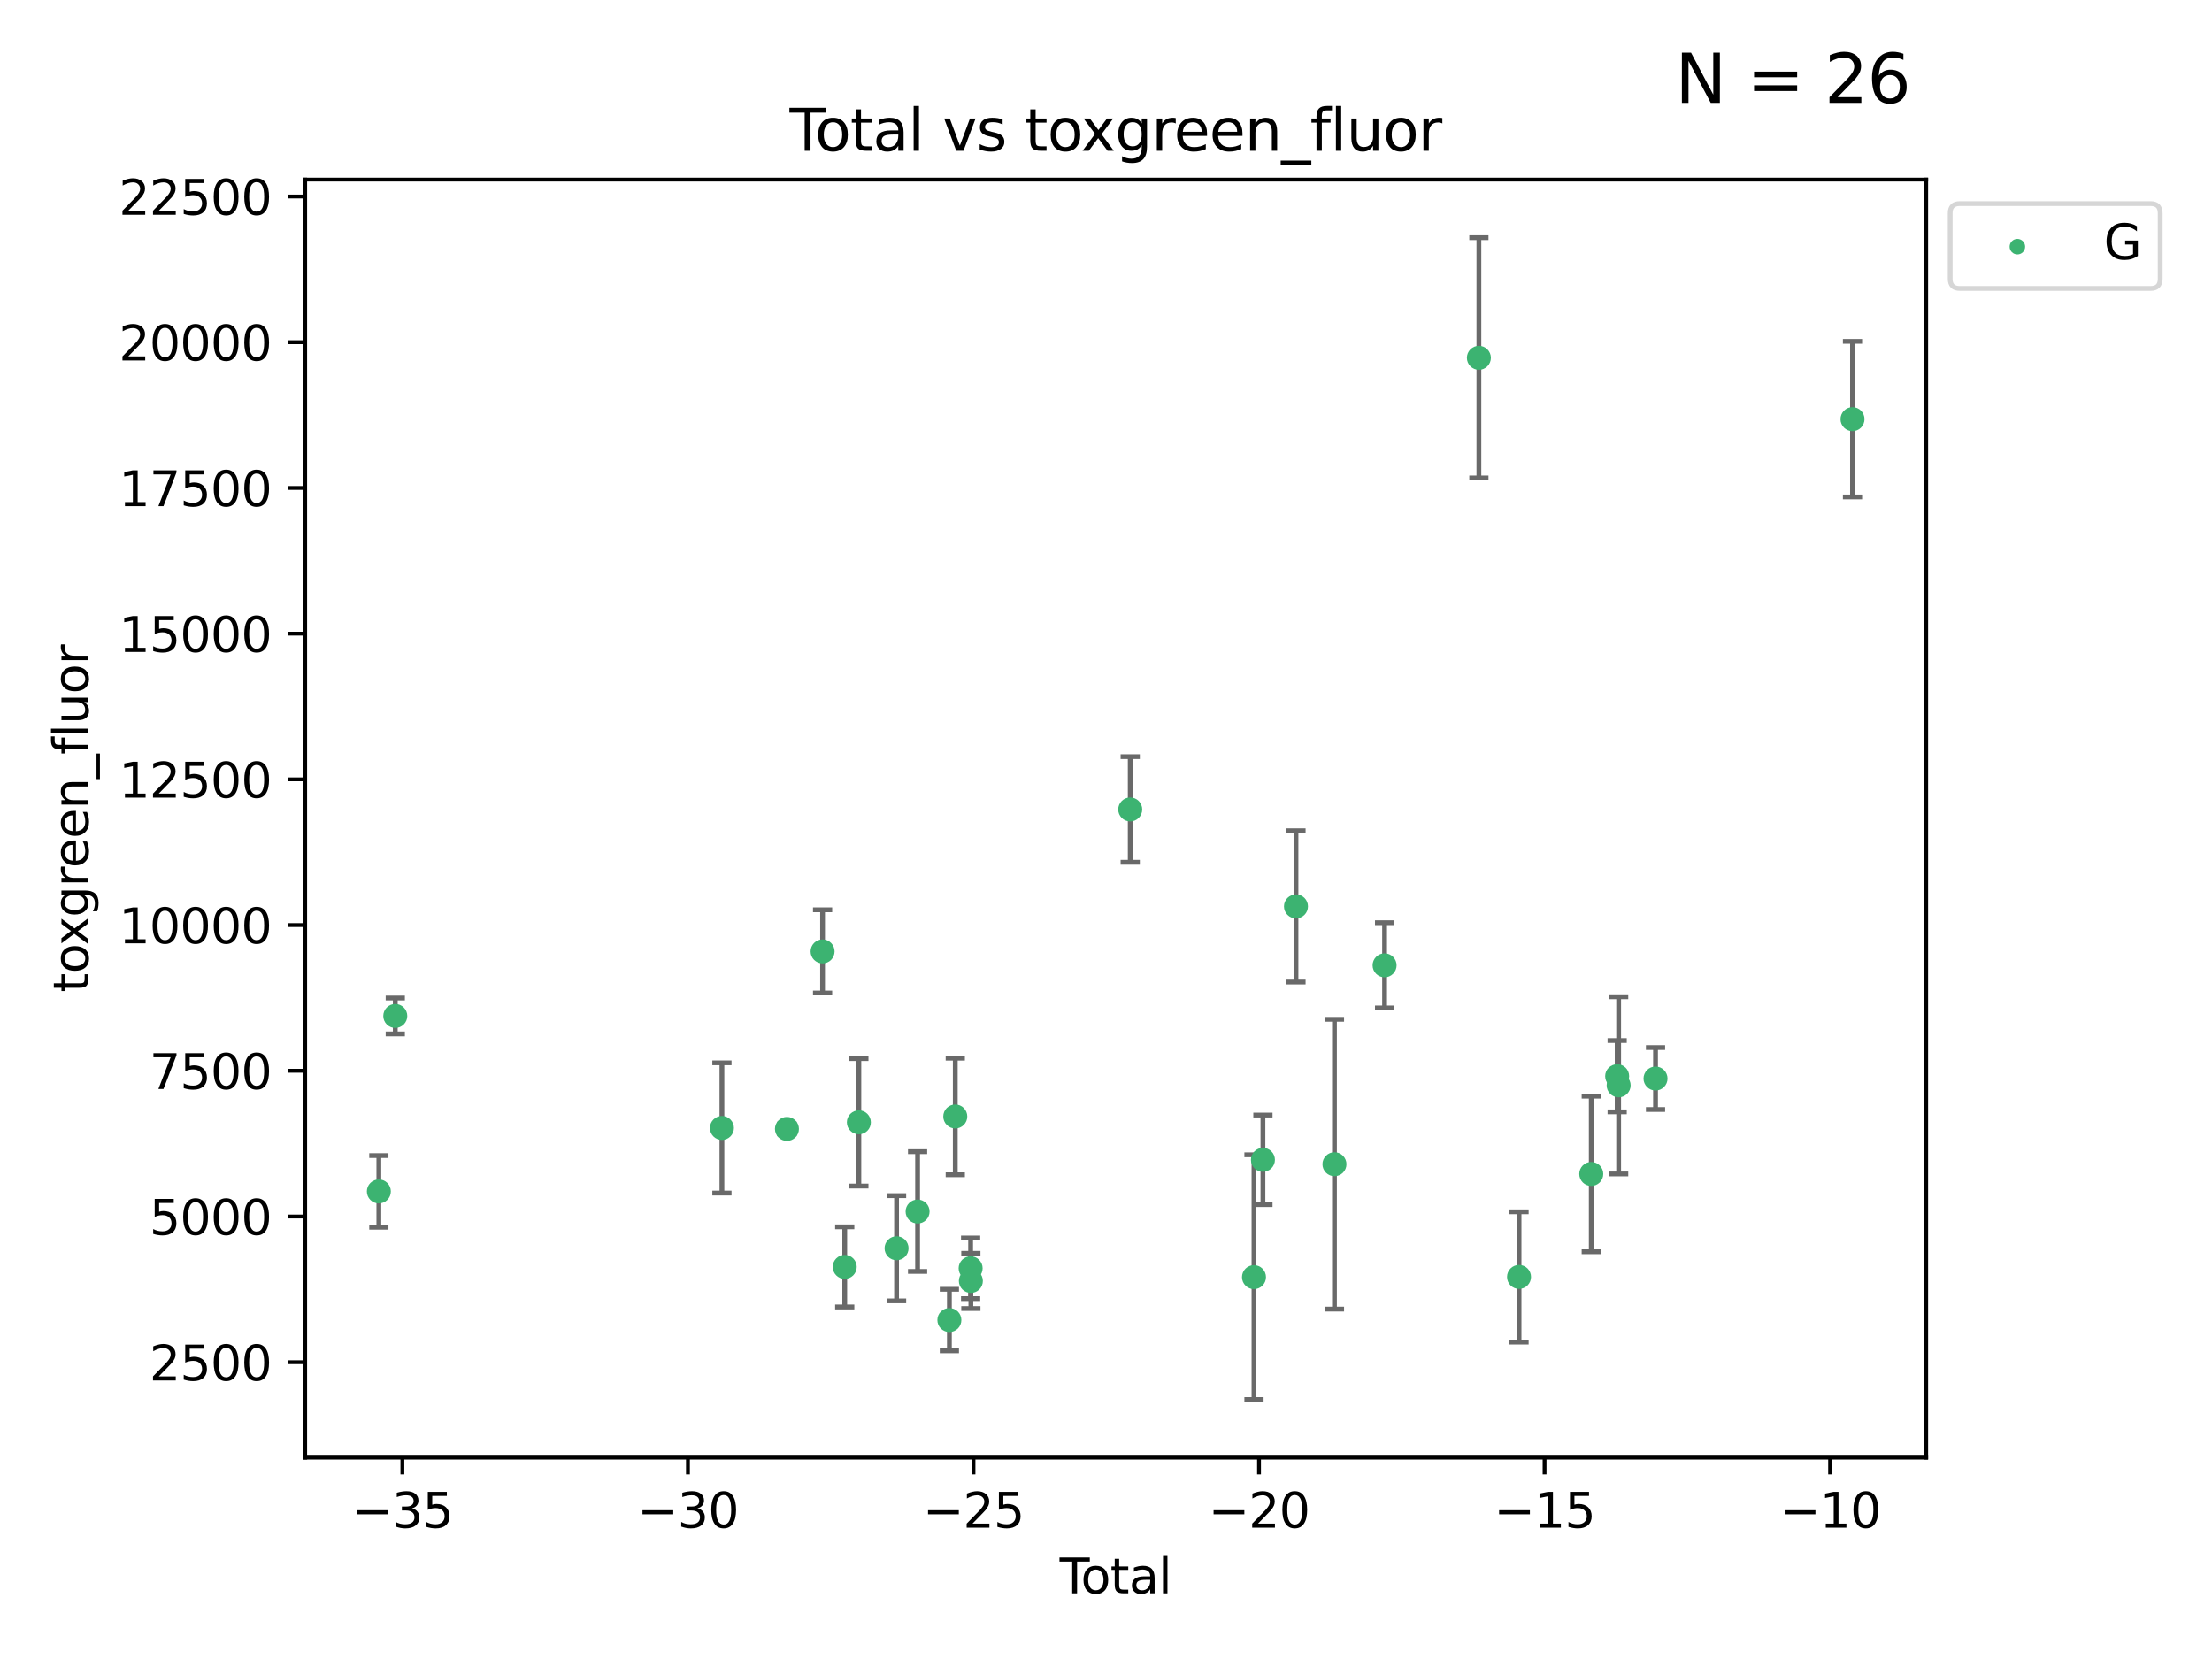<?xml version="1.0" encoding="utf-8" standalone="no"?>
<!DOCTYPE svg PUBLIC "-//W3C//DTD SVG 1.1//EN"
  "http://www.w3.org/Graphics/SVG/1.1/DTD/svg11.dtd">
<svg xmlns:xlink="http://www.w3.org/1999/xlink" width="460.8pt" height="345.6pt" viewBox="0 0 460.8 345.6" xmlns="http://www.w3.org/2000/svg" version="1.1">
 <defs>
  <style type="text/css">*{stroke-linejoin: round; stroke-linecap: butt}</style>
 </defs>
 <g id="figure_1">
  <g id="patch_1">
   <path d="M 0 345.6 
L 460.8 345.6 
L 460.8 0 
L 0 0 
z
" style="fill: #ffffff"/>
  </g>
  <g id="axes_1">
   <g id="patch_2">
    <path d="M 63.571 303.64 
L 401.26 303.64 
L 401.26 37.411 
L 63.571 37.411 
z
" style="fill: #ffffff"/>
   </g>
   <g id="PathCollection_1">
    <defs>
     <path id="m27de0ba867" d="M 0 1.118 
C 0.297 1.118 0.581 1 0.791 0.791 
C 1 0.581 1.118 0.297 1.118 0 
C 1.118 -0.297 1 -0.581 0.791 -0.791 
C 0.581 -1 0.297 -1.118 0 -1.118 
C -0.297 -1.118 -0.581 -1 -0.791 -0.791 
C -1 -0.581 -1.118 -0.297 -1.118 0 
C -1.118 0.297 -1 0.581 -0.791 0.791 
C -0.581 1 -0.297 1.118 0 1.118 
z
" style="stroke: #3cb371"/>
    </defs>
    <g clip-path="url(#p8325160446)">
     <use xlink:href="#m27de0ba867" x="78.921" y="248.195" style="fill: #3cb371; stroke: #3cb371"/>
     <use xlink:href="#m27de0ba867" x="82.343" y="211.644" style="fill: #3cb371; stroke: #3cb371"/>
     <use xlink:href="#m27de0ba867" x="150.39" y="234.975" style="fill: #3cb371; stroke: #3cb371"/>
     <use xlink:href="#m27de0ba867" x="163.931" y="235.173" style="fill: #3cb371; stroke: #3cb371"/>
     <use xlink:href="#m27de0ba867" x="171.358" y="198.197" style="fill: #3cb371; stroke: #3cb371"/>
     <use xlink:href="#m27de0ba867" x="175.972" y="263.92" style="fill: #3cb371; stroke: #3cb371"/>
     <use xlink:href="#m27de0ba867" x="178.915" y="233.799" style="fill: #3cb371; stroke: #3cb371"/>
     <use xlink:href="#m27de0ba867" x="186.771" y="260.035" style="fill: #3cb371; stroke: #3cb371"/>
     <use xlink:href="#m27de0ba867" x="191.149" y="252.384" style="fill: #3cb371; stroke: #3cb371"/>
     <use xlink:href="#m27de0ba867" x="197.771" y="274.989" style="fill: #3cb371; stroke: #3cb371"/>
     <use xlink:href="#m27de0ba867" x="199" y="232.581" style="fill: #3cb371; stroke: #3cb371"/>
     <use xlink:href="#m27de0ba867" x="202.198" y="264.207" style="fill: #3cb371; stroke: #3cb371"/>
     <use xlink:href="#m27de0ba867" x="202.248" y="266.844" style="fill: #3cb371; stroke: #3cb371"/>
     <use xlink:href="#m27de0ba867" x="235.447" y="168.624" style="fill: #3cb371; stroke: #3cb371"/>
     <use xlink:href="#m27de0ba867" x="261.228" y="266.05" style="fill: #3cb371; stroke: #3cb371"/>
     <use xlink:href="#m27de0ba867" x="263.091" y="241.612" style="fill: #3cb371; stroke: #3cb371"/>
     <use xlink:href="#m27de0ba867" x="269.975" y="188.819" style="fill: #3cb371; stroke: #3cb371"/>
     <use xlink:href="#m27de0ba867" x="277.992" y="242.524" style="fill: #3cb371; stroke: #3cb371"/>
     <use xlink:href="#m27de0ba867" x="288.435" y="201.095" style="fill: #3cb371; stroke: #3cb371"/>
     <use xlink:href="#m27de0ba867" x="308.08" y="74.542" style="fill: #3cb371; stroke: #3cb371"/>
     <use xlink:href="#m27de0ba867" x="316.442" y="266.007" style="fill: #3cb371; stroke: #3cb371"/>
     <use xlink:href="#m27de0ba867" x="331.491" y="244.556" style="fill: #3cb371; stroke: #3cb371"/>
     <use xlink:href="#m27de0ba867" x="336.885" y="224.195" style="fill: #3cb371; stroke: #3cb371"/>
     <use xlink:href="#m27de0ba867" x="337.195" y="226.098" style="fill: #3cb371; stroke: #3cb371"/>
     <use xlink:href="#m27de0ba867" x="344.877" y="224.681" style="fill: #3cb371; stroke: #3cb371"/>
     <use xlink:href="#m27de0ba867" x="385.911" y="87.317" style="fill: #3cb371; stroke: #3cb371"/>
    </g>
   </g>
   <g id="matplotlib.axis_1">
    <g id="xtick_1">
     <g id="line2d_1">
      <defs>
       <path id="m5e585742df" d="M 0 0 
L 0 3.5 
" style="stroke: #000000; stroke-width: 0.8"/>
      </defs>
      <g>
       <use xlink:href="#m5e585742df" x="83.825" y="303.64" style="stroke: #000000; stroke-width: 0.8"/>
      </g>
     </g>
     <g id="text_1">
      <!-- −35 -->
      <g transform="translate(73.272 318.238)scale(0.1 -0.1)">
       <defs>
        <path id="DejaVuSans-2212" d="M 678 2272 
L 4684 2272 
L 4684 1741 
L 678 1741 
L 678 2272 
z
" transform="scale(0.016)"/>
        <path id="DejaVuSans-33" d="M 2597 2516 
Q 3050 2419 3304 2112 
Q 3559 1806 3559 1356 
Q 3559 666 3084 287 
Q 2609 -91 1734 -91 
Q 1441 -91 1130 -33 
Q 819 25 488 141 
L 488 750 
Q 750 597 1062 519 
Q 1375 441 1716 441 
Q 2309 441 2620 675 
Q 2931 909 2931 1356 
Q 2931 1769 2642 2001 
Q 2353 2234 1838 2234 
L 1294 2234 
L 1294 2753 
L 1863 2753 
Q 2328 2753 2575 2939 
Q 2822 3125 2822 3475 
Q 2822 3834 2567 4026 
Q 2313 4219 1838 4219 
Q 1578 4219 1281 4162 
Q 984 4106 628 3988 
L 628 4550 
Q 988 4650 1302 4700 
Q 1616 4750 1894 4750 
Q 2613 4750 3031 4423 
Q 3450 4097 3450 3541 
Q 3450 3153 3228 2886 
Q 3006 2619 2597 2516 
z
" transform="scale(0.016)"/>
        <path id="DejaVuSans-35" d="M 691 4666 
L 3169 4666 
L 3169 4134 
L 1269 4134 
L 1269 2991 
Q 1406 3038 1543 3061 
Q 1681 3084 1819 3084 
Q 2600 3084 3056 2656 
Q 3513 2228 3513 1497 
Q 3513 744 3044 326 
Q 2575 -91 1722 -91 
Q 1428 -91 1123 -41 
Q 819 9 494 109 
L 494 744 
Q 775 591 1075 516 
Q 1375 441 1709 441 
Q 2250 441 2565 725 
Q 2881 1009 2881 1497 
Q 2881 1984 2565 2268 
Q 2250 2553 1709 2553 
Q 1456 2553 1204 2497 
Q 953 2441 691 2322 
L 691 4666 
z
" transform="scale(0.016)"/>
       </defs>
       <use xlink:href="#DejaVuSans-2212"/>
       <use xlink:href="#DejaVuSans-33" x="83.789"/>
       <use xlink:href="#DejaVuSans-35" x="147.412"/>
      </g>
     </g>
    </g>
    <g id="xtick_2">
     <g id="line2d_2">
      <g>
       <use xlink:href="#m5e585742df" x="143.309" y="303.64" style="stroke: #000000; stroke-width: 0.8"/>
      </g>
     </g>
     <g id="text_2">
      <!-- −30 -->
      <g transform="translate(132.757 318.238)scale(0.1 -0.1)">
       <defs>
        <path id="DejaVuSans-30" d="M 2034 4250 
Q 1547 4250 1301 3770 
Q 1056 3291 1056 2328 
Q 1056 1369 1301 889 
Q 1547 409 2034 409 
Q 2525 409 2770 889 
Q 3016 1369 3016 2328 
Q 3016 3291 2770 3770 
Q 2525 4250 2034 4250 
z
M 2034 4750 
Q 2819 4750 3233 4129 
Q 3647 3509 3647 2328 
Q 3647 1150 3233 529 
Q 2819 -91 2034 -91 
Q 1250 -91 836 529 
Q 422 1150 422 2328 
Q 422 3509 836 4129 
Q 1250 4750 2034 4750 
z
" transform="scale(0.016)"/>
       </defs>
       <use xlink:href="#DejaVuSans-2212"/>
       <use xlink:href="#DejaVuSans-33" x="83.789"/>
       <use xlink:href="#DejaVuSans-30" x="147.412"/>
      </g>
     </g>
    </g>
    <g id="xtick_3">
     <g id="line2d_3">
      <g>
       <use xlink:href="#m5e585742df" x="202.794" y="303.64" style="stroke: #000000; stroke-width: 0.8"/>
      </g>
     </g>
     <g id="text_3">
      <!-- −25 -->
      <g transform="translate(192.241 318.238)scale(0.1 -0.1)">
       <defs>
        <path id="DejaVuSans-32" d="M 1228 531 
L 3431 531 
L 3431 0 
L 469 0 
L 469 531 
Q 828 903 1448 1529 
Q 2069 2156 2228 2338 
Q 2531 2678 2651 2914 
Q 2772 3150 2772 3378 
Q 2772 3750 2511 3984 
Q 2250 4219 1831 4219 
Q 1534 4219 1204 4116 
Q 875 4013 500 3803 
L 500 4441 
Q 881 4594 1212 4672 
Q 1544 4750 1819 4750 
Q 2544 4750 2975 4387 
Q 3406 4025 3406 3419 
Q 3406 3131 3298 2873 
Q 3191 2616 2906 2266 
Q 2828 2175 2409 1742 
Q 1991 1309 1228 531 
z
" transform="scale(0.016)"/>
       </defs>
       <use xlink:href="#DejaVuSans-2212"/>
       <use xlink:href="#DejaVuSans-32" x="83.789"/>
       <use xlink:href="#DejaVuSans-35" x="147.412"/>
      </g>
     </g>
    </g>
    <g id="xtick_4">
     <g id="line2d_4">
      <g>
       <use xlink:href="#m5e585742df" x="262.278" y="303.64" style="stroke: #000000; stroke-width: 0.8"/>
      </g>
     </g>
     <g id="text_4">
      <!-- −20 -->
      <g transform="translate(251.726 318.238)scale(0.1 -0.1)">
       <use xlink:href="#DejaVuSans-2212"/>
       <use xlink:href="#DejaVuSans-32" x="83.789"/>
       <use xlink:href="#DejaVuSans-30" x="147.412"/>
      </g>
     </g>
    </g>
    <g id="xtick_5">
     <g id="line2d_5">
      <g>
       <use xlink:href="#m5e585742df" x="321.763" y="303.64" style="stroke: #000000; stroke-width: 0.8"/>
      </g>
     </g>
     <g id="text_5">
      <!-- −15 -->
      <g transform="translate(311.21 318.238)scale(0.1 -0.1)">
       <defs>
        <path id="DejaVuSans-31" d="M 794 531 
L 1825 531 
L 1825 4091 
L 703 3866 
L 703 4441 
L 1819 4666 
L 2450 4666 
L 2450 531 
L 3481 531 
L 3481 0 
L 794 0 
L 794 531 
z
" transform="scale(0.016)"/>
       </defs>
       <use xlink:href="#DejaVuSans-2212"/>
       <use xlink:href="#DejaVuSans-31" x="83.789"/>
       <use xlink:href="#DejaVuSans-35" x="147.412"/>
      </g>
     </g>
    </g>
    <g id="xtick_6">
     <g id="line2d_6">
      <g>
       <use xlink:href="#m5e585742df" x="381.247" y="303.64" style="stroke: #000000; stroke-width: 0.8"/>
      </g>
     </g>
     <g id="text_6">
      <!-- −10 -->
      <g transform="translate(370.695 318.238)scale(0.1 -0.1)">
       <use xlink:href="#DejaVuSans-2212"/>
       <use xlink:href="#DejaVuSans-31" x="83.789"/>
       <use xlink:href="#DejaVuSans-30" x="147.412"/>
      </g>
     </g>
    </g>
    <g id="text_7">
     <!-- Total -->
     <g transform="translate(220.739 331.917)scale(0.1 -0.1)">
      <defs>
       <path id="DejaVuSans-54" d="M -19 4666 
L 3928 4666 
L 3928 4134 
L 2272 4134 
L 2272 0 
L 1638 0 
L 1638 4134 
L -19 4134 
L -19 4666 
z
" transform="scale(0.016)"/>
       <path id="DejaVuSans-6f" d="M 1959 3097 
Q 1497 3097 1228 2736 
Q 959 2375 959 1747 
Q 959 1119 1226 758 
Q 1494 397 1959 397 
Q 2419 397 2687 759 
Q 2956 1122 2956 1747 
Q 2956 2369 2687 2733 
Q 2419 3097 1959 3097 
z
M 1959 3584 
Q 2709 3584 3137 3096 
Q 3566 2609 3566 1747 
Q 3566 888 3137 398 
Q 2709 -91 1959 -91 
Q 1206 -91 779 398 
Q 353 888 353 1747 
Q 353 2609 779 3096 
Q 1206 3584 1959 3584 
z
" transform="scale(0.016)"/>
       <path id="DejaVuSans-74" d="M 1172 4494 
L 1172 3500 
L 2356 3500 
L 2356 3053 
L 1172 3053 
L 1172 1153 
Q 1172 725 1289 603 
Q 1406 481 1766 481 
L 2356 481 
L 2356 0 
L 1766 0 
Q 1100 0 847 248 
Q 594 497 594 1153 
L 594 3053 
L 172 3053 
L 172 3500 
L 594 3500 
L 594 4494 
L 1172 4494 
z
" transform="scale(0.016)"/>
       <path id="DejaVuSans-61" d="M 2194 1759 
Q 1497 1759 1228 1600 
Q 959 1441 959 1056 
Q 959 750 1161 570 
Q 1363 391 1709 391 
Q 2188 391 2477 730 
Q 2766 1069 2766 1631 
L 2766 1759 
L 2194 1759 
z
M 3341 1997 
L 3341 0 
L 2766 0 
L 2766 531 
Q 2569 213 2275 61 
Q 1981 -91 1556 -91 
Q 1019 -91 701 211 
Q 384 513 384 1019 
Q 384 1609 779 1909 
Q 1175 2209 1959 2209 
L 2766 2209 
L 2766 2266 
Q 2766 2663 2505 2880 
Q 2244 3097 1772 3097 
Q 1472 3097 1187 3025 
Q 903 2953 641 2809 
L 641 3341 
Q 956 3463 1253 3523 
Q 1550 3584 1831 3584 
Q 2591 3584 2966 3190 
Q 3341 2797 3341 1997 
z
" transform="scale(0.016)"/>
       <path id="DejaVuSans-6c" d="M 603 4863 
L 1178 4863 
L 1178 0 
L 603 0 
L 603 4863 
z
" transform="scale(0.016)"/>
      </defs>
      <use xlink:href="#DejaVuSans-54"/>
      <use xlink:href="#DejaVuSans-6f" x="44.084"/>
      <use xlink:href="#DejaVuSans-74" x="105.266"/>
      <use xlink:href="#DejaVuSans-61" x="144.475"/>
      <use xlink:href="#DejaVuSans-6c" x="205.754"/>
     </g>
    </g>
   </g>
   <g id="matplotlib.axis_2">
    <g id="ytick_1">
     <g id="line2d_7">
      <defs>
       <path id="mb2d205e6fe" d="M 0 0 
L -3.5 0 
" style="stroke: #000000; stroke-width: 0.8"/>
      </defs>
      <g>
       <use xlink:href="#mb2d205e6fe" x="63.571" y="283.773" style="stroke: #000000; stroke-width: 0.8"/>
      </g>
     </g>
     <g id="text_8">
      <!-- 2500 -->
      <g transform="translate(31.121 287.572)scale(0.1 -0.1)">
       <use xlink:href="#DejaVuSans-32"/>
       <use xlink:href="#DejaVuSans-35" x="63.623"/>
       <use xlink:href="#DejaVuSans-30" x="127.246"/>
       <use xlink:href="#DejaVuSans-30" x="190.869"/>
      </g>
     </g>
    </g>
    <g id="ytick_2">
     <g id="line2d_8">
      <g>
       <use xlink:href="#mb2d205e6fe" x="63.571" y="253.419" style="stroke: #000000; stroke-width: 0.8"/>
      </g>
     </g>
     <g id="text_9">
      <!-- 5000 -->
      <g transform="translate(31.121 257.218)scale(0.1 -0.1)">
       <use xlink:href="#DejaVuSans-35"/>
       <use xlink:href="#DejaVuSans-30" x="63.623"/>
       <use xlink:href="#DejaVuSans-30" x="127.246"/>
       <use xlink:href="#DejaVuSans-30" x="190.869"/>
      </g>
     </g>
    </g>
    <g id="ytick_3">
     <g id="line2d_9">
      <g>
       <use xlink:href="#mb2d205e6fe" x="63.571" y="223.065" style="stroke: #000000; stroke-width: 0.8"/>
      </g>
     </g>
     <g id="text_10">
      <!-- 7500 -->
      <g transform="translate(31.121 226.864)scale(0.1 -0.1)">
       <defs>
        <path id="DejaVuSans-37" d="M 525 4666 
L 3525 4666 
L 3525 4397 
L 1831 0 
L 1172 0 
L 2766 4134 
L 525 4134 
L 525 4666 
z
" transform="scale(0.016)"/>
       </defs>
       <use xlink:href="#DejaVuSans-37"/>
       <use xlink:href="#DejaVuSans-35" x="63.623"/>
       <use xlink:href="#DejaVuSans-30" x="127.246"/>
       <use xlink:href="#DejaVuSans-30" x="190.869"/>
      </g>
     </g>
    </g>
    <g id="ytick_4">
     <g id="line2d_10">
      <g>
       <use xlink:href="#mb2d205e6fe" x="63.571" y="192.711" style="stroke: #000000; stroke-width: 0.8"/>
      </g>
     </g>
     <g id="text_11">
      <!-- 10000 -->
      <g transform="translate(24.759 196.51)scale(0.1 -0.1)">
       <use xlink:href="#DejaVuSans-31"/>
       <use xlink:href="#DejaVuSans-30" x="63.623"/>
       <use xlink:href="#DejaVuSans-30" x="127.246"/>
       <use xlink:href="#DejaVuSans-30" x="190.869"/>
       <use xlink:href="#DejaVuSans-30" x="254.492"/>
      </g>
     </g>
    </g>
    <g id="ytick_5">
     <g id="line2d_11">
      <g>
       <use xlink:href="#mb2d205e6fe" x="63.571" y="162.357" style="stroke: #000000; stroke-width: 0.8"/>
      </g>
     </g>
     <g id="text_12">
      <!-- 12500 -->
      <g transform="translate(24.759 166.156)scale(0.1 -0.1)">
       <use xlink:href="#DejaVuSans-31"/>
       <use xlink:href="#DejaVuSans-32" x="63.623"/>
       <use xlink:href="#DejaVuSans-35" x="127.246"/>
       <use xlink:href="#DejaVuSans-30" x="190.869"/>
       <use xlink:href="#DejaVuSans-30" x="254.492"/>
      </g>
     </g>
    </g>
    <g id="ytick_6">
     <g id="line2d_12">
      <g>
       <use xlink:href="#mb2d205e6fe" x="63.571" y="132.003" style="stroke: #000000; stroke-width: 0.8"/>
      </g>
     </g>
     <g id="text_13">
      <!-- 15000 -->
      <g transform="translate(24.759 135.802)scale(0.1 -0.1)">
       <use xlink:href="#DejaVuSans-31"/>
       <use xlink:href="#DejaVuSans-35" x="63.623"/>
       <use xlink:href="#DejaVuSans-30" x="127.246"/>
       <use xlink:href="#DejaVuSans-30" x="190.869"/>
       <use xlink:href="#DejaVuSans-30" x="254.492"/>
      </g>
     </g>
    </g>
    <g id="ytick_7">
     <g id="line2d_13">
      <g>
       <use xlink:href="#mb2d205e6fe" x="63.571" y="101.649" style="stroke: #000000; stroke-width: 0.8"/>
      </g>
     </g>
     <g id="text_14">
      <!-- 17500 -->
      <g transform="translate(24.759 105.448)scale(0.1 -0.1)">
       <use xlink:href="#DejaVuSans-31"/>
       <use xlink:href="#DejaVuSans-37" x="63.623"/>
       <use xlink:href="#DejaVuSans-35" x="127.246"/>
       <use xlink:href="#DejaVuSans-30" x="190.869"/>
       <use xlink:href="#DejaVuSans-30" x="254.492"/>
      </g>
     </g>
    </g>
    <g id="ytick_8">
     <g id="line2d_14">
      <g>
       <use xlink:href="#mb2d205e6fe" x="63.571" y="71.295" style="stroke: #000000; stroke-width: 0.8"/>
      </g>
     </g>
     <g id="text_15">
      <!-- 20000 -->
      <g transform="translate(24.759 75.094)scale(0.1 -0.1)">
       <use xlink:href="#DejaVuSans-32"/>
       <use xlink:href="#DejaVuSans-30" x="63.623"/>
       <use xlink:href="#DejaVuSans-30" x="127.246"/>
       <use xlink:href="#DejaVuSans-30" x="190.869"/>
       <use xlink:href="#DejaVuSans-30" x="254.492"/>
      </g>
     </g>
    </g>
    <g id="ytick_9">
     <g id="line2d_15">
      <g>
       <use xlink:href="#mb2d205e6fe" x="63.571" y="40.941" style="stroke: #000000; stroke-width: 0.8"/>
      </g>
     </g>
     <g id="text_16">
      <!-- 22500 -->
      <g transform="translate(24.759 44.74)scale(0.1 -0.1)">
       <use xlink:href="#DejaVuSans-32"/>
       <use xlink:href="#DejaVuSans-32" x="63.623"/>
       <use xlink:href="#DejaVuSans-35" x="127.246"/>
       <use xlink:href="#DejaVuSans-30" x="190.869"/>
       <use xlink:href="#DejaVuSans-30" x="254.492"/>
      </g>
     </g>
    </g>
    <g id="text_17">
     <!-- toxgreen_fluor -->
     <g transform="translate(18.401 206.72)rotate(-90)scale(0.1 -0.1)">
      <defs>
       <path id="DejaVuSans-78" d="M 3513 3500 
L 2247 1797 
L 3578 0 
L 2900 0 
L 1881 1375 
L 863 0 
L 184 0 
L 1544 1831 
L 300 3500 
L 978 3500 
L 1906 2253 
L 2834 3500 
L 3513 3500 
z
" transform="scale(0.016)"/>
       <path id="DejaVuSans-67" d="M 2906 1791 
Q 2906 2416 2648 2759 
Q 2391 3103 1925 3103 
Q 1463 3103 1205 2759 
Q 947 2416 947 1791 
Q 947 1169 1205 825 
Q 1463 481 1925 481 
Q 2391 481 2648 825 
Q 2906 1169 2906 1791 
z
M 3481 434 
Q 3481 -459 3084 -895 
Q 2688 -1331 1869 -1331 
Q 1566 -1331 1297 -1286 
Q 1028 -1241 775 -1147 
L 775 -588 
Q 1028 -725 1275 -790 
Q 1522 -856 1778 -856 
Q 2344 -856 2625 -561 
Q 2906 -266 2906 331 
L 2906 616 
Q 2728 306 2450 153 
Q 2172 0 1784 0 
Q 1141 0 747 490 
Q 353 981 353 1791 
Q 353 2603 747 3093 
Q 1141 3584 1784 3584 
Q 2172 3584 2450 3431 
Q 2728 3278 2906 2969 
L 2906 3500 
L 3481 3500 
L 3481 434 
z
" transform="scale(0.016)"/>
       <path id="DejaVuSans-72" d="M 2631 2963 
Q 2534 3019 2420 3045 
Q 2306 3072 2169 3072 
Q 1681 3072 1420 2755 
Q 1159 2438 1159 1844 
L 1159 0 
L 581 0 
L 581 3500 
L 1159 3500 
L 1159 2956 
Q 1341 3275 1631 3429 
Q 1922 3584 2338 3584 
Q 2397 3584 2469 3576 
Q 2541 3569 2628 3553 
L 2631 2963 
z
" transform="scale(0.016)"/>
       <path id="DejaVuSans-65" d="M 3597 1894 
L 3597 1613 
L 953 1613 
Q 991 1019 1311 708 
Q 1631 397 2203 397 
Q 2534 397 2845 478 
Q 3156 559 3463 722 
L 3463 178 
Q 3153 47 2828 -22 
Q 2503 -91 2169 -91 
Q 1331 -91 842 396 
Q 353 884 353 1716 
Q 353 2575 817 3079 
Q 1281 3584 2069 3584 
Q 2775 3584 3186 3129 
Q 3597 2675 3597 1894 
z
M 3022 2063 
Q 3016 2534 2758 2815 
Q 2500 3097 2075 3097 
Q 1594 3097 1305 2825 
Q 1016 2553 972 2059 
L 3022 2063 
z
" transform="scale(0.016)"/>
       <path id="DejaVuSans-6e" d="M 3513 2113 
L 3513 0 
L 2938 0 
L 2938 2094 
Q 2938 2591 2744 2837 
Q 2550 3084 2163 3084 
Q 1697 3084 1428 2787 
Q 1159 2491 1159 1978 
L 1159 0 
L 581 0 
L 581 3500 
L 1159 3500 
L 1159 2956 
Q 1366 3272 1645 3428 
Q 1925 3584 2291 3584 
Q 2894 3584 3203 3211 
Q 3513 2838 3513 2113 
z
" transform="scale(0.016)"/>
       <path id="DejaVuSans-5f" d="M 3263 -1063 
L 3263 -1509 
L -63 -1509 
L -63 -1063 
L 3263 -1063 
z
" transform="scale(0.016)"/>
       <path id="DejaVuSans-66" d="M 2375 4863 
L 2375 4384 
L 1825 4384 
Q 1516 4384 1395 4259 
Q 1275 4134 1275 3809 
L 1275 3500 
L 2222 3500 
L 2222 3053 
L 1275 3053 
L 1275 0 
L 697 0 
L 697 3053 
L 147 3053 
L 147 3500 
L 697 3500 
L 697 3744 
Q 697 4328 969 4595 
Q 1241 4863 1831 4863 
L 2375 4863 
z
" transform="scale(0.016)"/>
       <path id="DejaVuSans-75" d="M 544 1381 
L 544 3500 
L 1119 3500 
L 1119 1403 
Q 1119 906 1312 657 
Q 1506 409 1894 409 
Q 2359 409 2629 706 
Q 2900 1003 2900 1516 
L 2900 3500 
L 3475 3500 
L 3475 0 
L 2900 0 
L 2900 538 
Q 2691 219 2414 64 
Q 2138 -91 1772 -91 
Q 1169 -91 856 284 
Q 544 659 544 1381 
z
M 1991 3584 
L 1991 3584 
z
" transform="scale(0.016)"/>
      </defs>
      <use xlink:href="#DejaVuSans-74"/>
      <use xlink:href="#DejaVuSans-6f" x="39.209"/>
      <use xlink:href="#DejaVuSans-78" x="97.266"/>
      <use xlink:href="#DejaVuSans-67" x="156.445"/>
      <use xlink:href="#DejaVuSans-72" x="219.922"/>
      <use xlink:href="#DejaVuSans-65" x="258.785"/>
      <use xlink:href="#DejaVuSans-65" x="320.309"/>
      <use xlink:href="#DejaVuSans-6e" x="381.832"/>
      <use xlink:href="#DejaVuSans-5f" x="445.211"/>
      <use xlink:href="#DejaVuSans-66" x="495.211"/>
      <use xlink:href="#DejaVuSans-6c" x="530.416"/>
      <use xlink:href="#DejaVuSans-75" x="558.199"/>
      <use xlink:href="#DejaVuSans-6f" x="621.578"/>
      <use xlink:href="#DejaVuSans-72" x="682.76"/>
     </g>
    </g>
   </g>
   <g id="LineCollection_1">
    <path d="M 78.921 255.66 
L 78.921 240.73 
" clip-path="url(#p8325160446)" style="fill: none; stroke: #696969"/>
    <path d="M 82.343 215.384 
L 82.343 207.905 
" clip-path="url(#p8325160446)" style="fill: none; stroke: #696969"/>
    <path d="M 150.39 248.536 
L 150.39 221.413 
" clip-path="url(#p8325160446)" style="fill: none; stroke: #696969"/>
    <path d="M 163.931 236.204 
L 163.931 234.141 
" clip-path="url(#p8325160446)" style="fill: none; stroke: #696969"/>
    <path d="M 171.358 206.864 
L 171.358 189.53 
" clip-path="url(#p8325160446)" style="fill: none; stroke: #696969"/>
    <path d="M 175.972 272.265 
L 175.972 255.574 
" clip-path="url(#p8325160446)" style="fill: none; stroke: #696969"/>
    <path d="M 178.915 247.076 
L 178.915 220.523 
" clip-path="url(#p8325160446)" style="fill: none; stroke: #696969"/>
    <path d="M 186.771 270.989 
L 186.771 249.08 
" clip-path="url(#p8325160446)" style="fill: none; stroke: #696969"/>
    <path d="M 191.149 264.858 
L 191.149 239.909 
" clip-path="url(#p8325160446)" style="fill: none; stroke: #696969"/>
    <path d="M 197.771 281.393 
L 197.771 268.586 
" clip-path="url(#p8325160446)" style="fill: none; stroke: #696969"/>
    <path d="M 199 244.72 
L 199 220.441 
" clip-path="url(#p8325160446)" style="fill: none; stroke: #696969"/>
    <path d="M 202.198 270.523 
L 202.198 257.891 
" clip-path="url(#p8325160446)" style="fill: none; stroke: #696969"/>
    <path d="M 202.248 272.594 
L 202.248 261.093 
" clip-path="url(#p8325160446)" style="fill: none; stroke: #696969"/>
    <path d="M 235.447 179.625 
L 235.447 157.624 
" clip-path="url(#p8325160446)" style="fill: none; stroke: #696969"/>
    <path d="M 261.228 291.539 
L 261.228 240.562 
" clip-path="url(#p8325160446)" style="fill: none; stroke: #696969"/>
    <path d="M 263.091 250.935 
L 263.091 232.29 
" clip-path="url(#p8325160446)" style="fill: none; stroke: #696969"/>
    <path d="M 269.975 204.574 
L 269.975 173.064 
" clip-path="url(#p8325160446)" style="fill: none; stroke: #696969"/>
    <path d="M 277.992 272.709 
L 277.992 212.339 
" clip-path="url(#p8325160446)" style="fill: none; stroke: #696969"/>
    <path d="M 288.435 209.972 
L 288.435 192.217 
" clip-path="url(#p8325160446)" style="fill: none; stroke: #696969"/>
    <path d="M 308.08 99.571 
L 308.08 49.513 
" clip-path="url(#p8325160446)" style="fill: none; stroke: #696969"/>
    <path d="M 316.442 279.577 
L 316.442 252.438 
" clip-path="url(#p8325160446)" style="fill: none; stroke: #696969"/>
    <path d="M 331.491 260.763 
L 331.491 228.348 
" clip-path="url(#p8325160446)" style="fill: none; stroke: #696969"/>
    <path d="M 336.885 231.626 
L 336.885 216.764 
" clip-path="url(#p8325160446)" style="fill: none; stroke: #696969"/>
    <path d="M 337.195 244.553 
L 337.195 207.644 
" clip-path="url(#p8325160446)" style="fill: none; stroke: #696969"/>
    <path d="M 344.877 231.134 
L 344.877 218.227 
" clip-path="url(#p8325160446)" style="fill: none; stroke: #696969"/>
    <path d="M 385.911 103.52 
L 385.911 71.114 
" clip-path="url(#p8325160446)" style="fill: none; stroke: #696969"/>
   </g>
   <g id="line2d_16">
    <defs>
     <path id="m158d375edf" d="M 2 0 
L -2 -0 
" style="stroke: #696969"/>
    </defs>
    <g clip-path="url(#p8325160446)">
     <use xlink:href="#m158d375edf" x="78.921" y="255.66" style="fill: #696969; stroke: #696969"/>
     <use xlink:href="#m158d375edf" x="82.343" y="215.384" style="fill: #696969; stroke: #696969"/>
     <use xlink:href="#m158d375edf" x="150.39" y="248.536" style="fill: #696969; stroke: #696969"/>
     <use xlink:href="#m158d375edf" x="163.931" y="236.204" style="fill: #696969; stroke: #696969"/>
     <use xlink:href="#m158d375edf" x="171.358" y="206.864" style="fill: #696969; stroke: #696969"/>
     <use xlink:href="#m158d375edf" x="175.972" y="272.265" style="fill: #696969; stroke: #696969"/>
     <use xlink:href="#m158d375edf" x="178.915" y="247.076" style="fill: #696969; stroke: #696969"/>
     <use xlink:href="#m158d375edf" x="186.771" y="270.989" style="fill: #696969; stroke: #696969"/>
     <use xlink:href="#m158d375edf" x="191.149" y="264.858" style="fill: #696969; stroke: #696969"/>
     <use xlink:href="#m158d375edf" x="197.771" y="281.393" style="fill: #696969; stroke: #696969"/>
     <use xlink:href="#m158d375edf" x="199" y="244.72" style="fill: #696969; stroke: #696969"/>
     <use xlink:href="#m158d375edf" x="202.198" y="270.523" style="fill: #696969; stroke: #696969"/>
     <use xlink:href="#m158d375edf" x="202.248" y="272.594" style="fill: #696969; stroke: #696969"/>
     <use xlink:href="#m158d375edf" x="235.447" y="179.625" style="fill: #696969; stroke: #696969"/>
     <use xlink:href="#m158d375edf" x="261.228" y="291.539" style="fill: #696969; stroke: #696969"/>
     <use xlink:href="#m158d375edf" x="263.091" y="250.935" style="fill: #696969; stroke: #696969"/>
     <use xlink:href="#m158d375edf" x="269.975" y="204.574" style="fill: #696969; stroke: #696969"/>
     <use xlink:href="#m158d375edf" x="277.992" y="272.709" style="fill: #696969; stroke: #696969"/>
     <use xlink:href="#m158d375edf" x="288.435" y="209.972" style="fill: #696969; stroke: #696969"/>
     <use xlink:href="#m158d375edf" x="308.08" y="99.571" style="fill: #696969; stroke: #696969"/>
     <use xlink:href="#m158d375edf" x="316.442" y="279.577" style="fill: #696969; stroke: #696969"/>
     <use xlink:href="#m158d375edf" x="331.491" y="260.763" style="fill: #696969; stroke: #696969"/>
     <use xlink:href="#m158d375edf" x="336.885" y="231.626" style="fill: #696969; stroke: #696969"/>
     <use xlink:href="#m158d375edf" x="337.195" y="244.553" style="fill: #696969; stroke: #696969"/>
     <use xlink:href="#m158d375edf" x="344.877" y="231.134" style="fill: #696969; stroke: #696969"/>
     <use xlink:href="#m158d375edf" x="385.911" y="103.52" style="fill: #696969; stroke: #696969"/>
    </g>
   </g>
   <g id="line2d_17">
    <g clip-path="url(#p8325160446)">
     <use xlink:href="#m158d375edf" x="78.921" y="240.73" style="fill: #696969; stroke: #696969"/>
     <use xlink:href="#m158d375edf" x="82.343" y="207.905" style="fill: #696969; stroke: #696969"/>
     <use xlink:href="#m158d375edf" x="150.39" y="221.413" style="fill: #696969; stroke: #696969"/>
     <use xlink:href="#m158d375edf" x="163.931" y="234.141" style="fill: #696969; stroke: #696969"/>
     <use xlink:href="#m158d375edf" x="171.358" y="189.53" style="fill: #696969; stroke: #696969"/>
     <use xlink:href="#m158d375edf" x="175.972" y="255.574" style="fill: #696969; stroke: #696969"/>
     <use xlink:href="#m158d375edf" x="178.915" y="220.523" style="fill: #696969; stroke: #696969"/>
     <use xlink:href="#m158d375edf" x="186.771" y="249.08" style="fill: #696969; stroke: #696969"/>
     <use xlink:href="#m158d375edf" x="191.149" y="239.909" style="fill: #696969; stroke: #696969"/>
     <use xlink:href="#m158d375edf" x="197.771" y="268.586" style="fill: #696969; stroke: #696969"/>
     <use xlink:href="#m158d375edf" x="199" y="220.441" style="fill: #696969; stroke: #696969"/>
     <use xlink:href="#m158d375edf" x="202.198" y="257.891" style="fill: #696969; stroke: #696969"/>
     <use xlink:href="#m158d375edf" x="202.248" y="261.093" style="fill: #696969; stroke: #696969"/>
     <use xlink:href="#m158d375edf" x="235.447" y="157.624" style="fill: #696969; stroke: #696969"/>
     <use xlink:href="#m158d375edf" x="261.228" y="240.562" style="fill: #696969; stroke: #696969"/>
     <use xlink:href="#m158d375edf" x="263.091" y="232.29" style="fill: #696969; stroke: #696969"/>
     <use xlink:href="#m158d375edf" x="269.975" y="173.064" style="fill: #696969; stroke: #696969"/>
     <use xlink:href="#m158d375edf" x="277.992" y="212.339" style="fill: #696969; stroke: #696969"/>
     <use xlink:href="#m158d375edf" x="288.435" y="192.217" style="fill: #696969; stroke: #696969"/>
     <use xlink:href="#m158d375edf" x="308.08" y="49.513" style="fill: #696969; stroke: #696969"/>
     <use xlink:href="#m158d375edf" x="316.442" y="252.438" style="fill: #696969; stroke: #696969"/>
     <use xlink:href="#m158d375edf" x="331.491" y="228.348" style="fill: #696969; stroke: #696969"/>
     <use xlink:href="#m158d375edf" x="336.885" y="216.764" style="fill: #696969; stroke: #696969"/>
     <use xlink:href="#m158d375edf" x="337.195" y="207.644" style="fill: #696969; stroke: #696969"/>
     <use xlink:href="#m158d375edf" x="344.877" y="218.227" style="fill: #696969; stroke: #696969"/>
     <use xlink:href="#m158d375edf" x="385.911" y="71.114" style="fill: #696969; stroke: #696969"/>
    </g>
   </g>
   <g id="line2d_18">
    <defs>
     <path id="m2f4ee97066" d="M 0 2 
C 0.53 2 1.039 1.789 1.414 1.414 
C 1.789 1.039 2 0.53 2 0 
C 2 -0.53 1.789 -1.039 1.414 -1.414 
C 1.039 -1.789 0.53 -2 0 -2 
C -0.53 -2 -1.039 -1.789 -1.414 -1.414 
C -1.789 -1.039 -2 -0.53 -2 0 
C -2 0.53 -1.789 1.039 -1.414 1.414 
C -1.039 1.789 -0.53 2 0 2 
z
" style="stroke: #3cb371"/>
    </defs>
    <g clip-path="url(#p8325160446)">
     <use xlink:href="#m2f4ee97066" x="78.921" y="248.195" style="fill: #3cb371; stroke: #3cb371"/>
     <use xlink:href="#m2f4ee97066" x="82.343" y="211.644" style="fill: #3cb371; stroke: #3cb371"/>
     <use xlink:href="#m2f4ee97066" x="150.39" y="234.975" style="fill: #3cb371; stroke: #3cb371"/>
     <use xlink:href="#m2f4ee97066" x="163.931" y="235.173" style="fill: #3cb371; stroke: #3cb371"/>
     <use xlink:href="#m2f4ee97066" x="171.358" y="198.197" style="fill: #3cb371; stroke: #3cb371"/>
     <use xlink:href="#m2f4ee97066" x="175.972" y="263.92" style="fill: #3cb371; stroke: #3cb371"/>
     <use xlink:href="#m2f4ee97066" x="178.915" y="233.799" style="fill: #3cb371; stroke: #3cb371"/>
     <use xlink:href="#m2f4ee97066" x="186.771" y="260.035" style="fill: #3cb371; stroke: #3cb371"/>
     <use xlink:href="#m2f4ee97066" x="191.149" y="252.384" style="fill: #3cb371; stroke: #3cb371"/>
     <use xlink:href="#m2f4ee97066" x="197.771" y="274.989" style="fill: #3cb371; stroke: #3cb371"/>
     <use xlink:href="#m2f4ee97066" x="199" y="232.581" style="fill: #3cb371; stroke: #3cb371"/>
     <use xlink:href="#m2f4ee97066" x="202.198" y="264.207" style="fill: #3cb371; stroke: #3cb371"/>
     <use xlink:href="#m2f4ee97066" x="202.248" y="266.844" style="fill: #3cb371; stroke: #3cb371"/>
     <use xlink:href="#m2f4ee97066" x="235.447" y="168.624" style="fill: #3cb371; stroke: #3cb371"/>
     <use xlink:href="#m2f4ee97066" x="261.228" y="266.05" style="fill: #3cb371; stroke: #3cb371"/>
     <use xlink:href="#m2f4ee97066" x="263.091" y="241.612" style="fill: #3cb371; stroke: #3cb371"/>
     <use xlink:href="#m2f4ee97066" x="269.975" y="188.819" style="fill: #3cb371; stroke: #3cb371"/>
     <use xlink:href="#m2f4ee97066" x="277.992" y="242.524" style="fill: #3cb371; stroke: #3cb371"/>
     <use xlink:href="#m2f4ee97066" x="288.435" y="201.095" style="fill: #3cb371; stroke: #3cb371"/>
     <use xlink:href="#m2f4ee97066" x="308.08" y="74.542" style="fill: #3cb371; stroke: #3cb371"/>
     <use xlink:href="#m2f4ee97066" x="316.442" y="266.007" style="fill: #3cb371; stroke: #3cb371"/>
     <use xlink:href="#m2f4ee97066" x="331.491" y="244.556" style="fill: #3cb371; stroke: #3cb371"/>
     <use xlink:href="#m2f4ee97066" x="336.885" y="224.195" style="fill: #3cb371; stroke: #3cb371"/>
     <use xlink:href="#m2f4ee97066" x="337.195" y="226.098" style="fill: #3cb371; stroke: #3cb371"/>
     <use xlink:href="#m2f4ee97066" x="344.877" y="224.681" style="fill: #3cb371; stroke: #3cb371"/>
     <use xlink:href="#m2f4ee97066" x="385.911" y="87.317" style="fill: #3cb371; stroke: #3cb371"/>
    </g>
   </g>
   <g id="patch_3">
    <path d="M 63.571 303.64 
L 63.571 37.411 
" style="fill: none; stroke: #000000; stroke-width: 0.8; stroke-linejoin: miter; stroke-linecap: square"/>
   </g>
   <g id="patch_4">
    <path d="M 401.26 303.64 
L 401.26 37.411 
" style="fill: none; stroke: #000000; stroke-width: 0.8; stroke-linejoin: miter; stroke-linecap: square"/>
   </g>
   <g id="patch_5">
    <path d="M 63.571 303.64 
L 401.26 303.64 
" style="fill: none; stroke: #000000; stroke-width: 0.8; stroke-linejoin: miter; stroke-linecap: square"/>
   </g>
   <g id="patch_6">
    <path d="M 63.571 37.411 
L 401.26 37.411 
" style="fill: none; stroke: #000000; stroke-width: 0.8; stroke-linejoin: miter; stroke-linecap: square"/>
   </g>
   <g id="text_18">
    <!-- N = 26 -->
    <g transform="translate(348.964 21.426)scale(0.14 -0.14)">
     <defs>
      <path id="DejaVuSans-4e" d="M 628 4666 
L 1478 4666 
L 3547 763 
L 3547 4666 
L 4159 4666 
L 4159 0 
L 3309 0 
L 1241 3903 
L 1241 0 
L 628 0 
L 628 4666 
z
" transform="scale(0.016)"/>
      <path id="DejaVuSans-20" transform="scale(0.016)"/>
      <path id="DejaVuSans-3d" d="M 678 2906 
L 4684 2906 
L 4684 2381 
L 678 2381 
L 678 2906 
z
M 678 1631 
L 4684 1631 
L 4684 1100 
L 678 1100 
L 678 1631 
z
" transform="scale(0.016)"/>
      <path id="DejaVuSans-36" d="M 2113 2584 
Q 1688 2584 1439 2293 
Q 1191 2003 1191 1497 
Q 1191 994 1439 701 
Q 1688 409 2113 409 
Q 2538 409 2786 701 
Q 3034 994 3034 1497 
Q 3034 2003 2786 2293 
Q 2538 2584 2113 2584 
z
M 3366 4563 
L 3366 3988 
Q 3128 4100 2886 4159 
Q 2644 4219 2406 4219 
Q 1781 4219 1451 3797 
Q 1122 3375 1075 2522 
Q 1259 2794 1537 2939 
Q 1816 3084 2150 3084 
Q 2853 3084 3261 2657 
Q 3669 2231 3669 1497 
Q 3669 778 3244 343 
Q 2819 -91 2113 -91 
Q 1303 -91 875 529 
Q 447 1150 447 2328 
Q 447 3434 972 4092 
Q 1497 4750 2381 4750 
Q 2619 4750 2861 4703 
Q 3103 4656 3366 4563 
z
" transform="scale(0.016)"/>
     </defs>
     <use xlink:href="#DejaVuSans-4e"/>
     <use xlink:href="#DejaVuSans-20" x="74.805"/>
     <use xlink:href="#DejaVuSans-3d" x="106.592"/>
     <use xlink:href="#DejaVuSans-20" x="190.381"/>
     <use xlink:href="#DejaVuSans-32" x="222.168"/>
     <use xlink:href="#DejaVuSans-36" x="285.791"/>
    </g>
   </g>
   <g id="text_19">
    <!-- Total vs toxgreen_fluor -->
    <g transform="translate(164.48 31.411)scale(0.12 -0.12)">
     <defs>
      <path id="DejaVuSans-76" d="M 191 3500 
L 800 3500 
L 1894 563 
L 2988 3500 
L 3597 3500 
L 2284 0 
L 1503 0 
L 191 3500 
z
" transform="scale(0.016)"/>
      <path id="DejaVuSans-73" d="M 2834 3397 
L 2834 2853 
Q 2591 2978 2328 3040 
Q 2066 3103 1784 3103 
Q 1356 3103 1142 2972 
Q 928 2841 928 2578 
Q 928 2378 1081 2264 
Q 1234 2150 1697 2047 
L 1894 2003 
Q 2506 1872 2764 1633 
Q 3022 1394 3022 966 
Q 3022 478 2636 193 
Q 2250 -91 1575 -91 
Q 1294 -91 989 -36 
Q 684 19 347 128 
L 347 722 
Q 666 556 975 473 
Q 1284 391 1588 391 
Q 1994 391 2212 530 
Q 2431 669 2431 922 
Q 2431 1156 2273 1281 
Q 2116 1406 1581 1522 
L 1381 1569 
Q 847 1681 609 1914 
Q 372 2147 372 2553 
Q 372 3047 722 3315 
Q 1072 3584 1716 3584 
Q 2034 3584 2315 3537 
Q 2597 3491 2834 3397 
z
" transform="scale(0.016)"/>
     </defs>
     <use xlink:href="#DejaVuSans-54"/>
     <use xlink:href="#DejaVuSans-6f" x="44.084"/>
     <use xlink:href="#DejaVuSans-74" x="105.266"/>
     <use xlink:href="#DejaVuSans-61" x="144.475"/>
     <use xlink:href="#DejaVuSans-6c" x="205.754"/>
     <use xlink:href="#DejaVuSans-20" x="233.537"/>
     <use xlink:href="#DejaVuSans-76" x="265.324"/>
     <use xlink:href="#DejaVuSans-73" x="324.504"/>
     <use xlink:href="#DejaVuSans-20" x="376.604"/>
     <use xlink:href="#DejaVuSans-74" x="408.391"/>
     <use xlink:href="#DejaVuSans-6f" x="447.6"/>
     <use xlink:href="#DejaVuSans-78" x="505.656"/>
     <use xlink:href="#DejaVuSans-67" x="564.836"/>
     <use xlink:href="#DejaVuSans-72" x="628.312"/>
     <use xlink:href="#DejaVuSans-65" x="667.176"/>
     <use xlink:href="#DejaVuSans-65" x="728.699"/>
     <use xlink:href="#DejaVuSans-6e" x="790.223"/>
     <use xlink:href="#DejaVuSans-5f" x="853.602"/>
     <use xlink:href="#DejaVuSans-66" x="903.602"/>
     <use xlink:href="#DejaVuSans-6c" x="938.807"/>
     <use xlink:href="#DejaVuSans-75" x="966.59"/>
     <use xlink:href="#DejaVuSans-6f" x="1029.969"/>
     <use xlink:href="#DejaVuSans-72" x="1091.15"/>
    </g>
   </g>
   <g id="legend_1">
    <g id="patch_7">
     <path d="M 408.26 60.089 
L 448.008 60.089 
Q 450.008 60.089 450.008 58.089 
L 450.008 44.411 
Q 450.008 42.411 448.008 42.411 
L 408.26 42.411 
Q 406.26 42.411 406.26 44.411 
L 406.26 58.089 
Q 406.26 60.089 408.26 60.089 
z
" style="fill: #ffffff; opacity: 0.8; stroke: #cccccc; stroke-linejoin: miter"/>
    </g>
    <g id="PathCollection_2">
     <g>
      <use xlink:href="#m27de0ba867" x="420.26" y="51.385" style="fill: #3cb371; stroke: #3cb371"/>
     </g>
    </g>
    <g id="text_20">
     <!-- G -->
     <g transform="translate(438.26 54.01)scale(0.1 -0.1)">
      <defs>
       <path id="DejaVuSans-47" d="M 3809 666 
L 3809 1919 
L 2778 1919 
L 2778 2438 
L 4434 2438 
L 4434 434 
Q 4069 175 3628 42 
Q 3188 -91 2688 -91 
Q 1594 -91 976 548 
Q 359 1188 359 2328 
Q 359 3472 976 4111 
Q 1594 4750 2688 4750 
Q 3144 4750 3555 4637 
Q 3966 4525 4313 4306 
L 4313 3634 
Q 3963 3931 3569 4081 
Q 3175 4231 2741 4231 
Q 1884 4231 1454 3753 
Q 1025 3275 1025 2328 
Q 1025 1384 1454 906 
Q 1884 428 2741 428 
Q 3075 428 3337 486 
Q 3600 544 3809 666 
z
" transform="scale(0.016)"/>
      </defs>
      <use xlink:href="#DejaVuSans-47"/>
     </g>
    </g>
   </g>
  </g>
 </g>
 <defs>
  <clipPath id="p8325160446">
   <rect x="63.571" y="37.411" width="337.689" height="266.229"/>
  </clipPath>
 </defs>
</svg>
